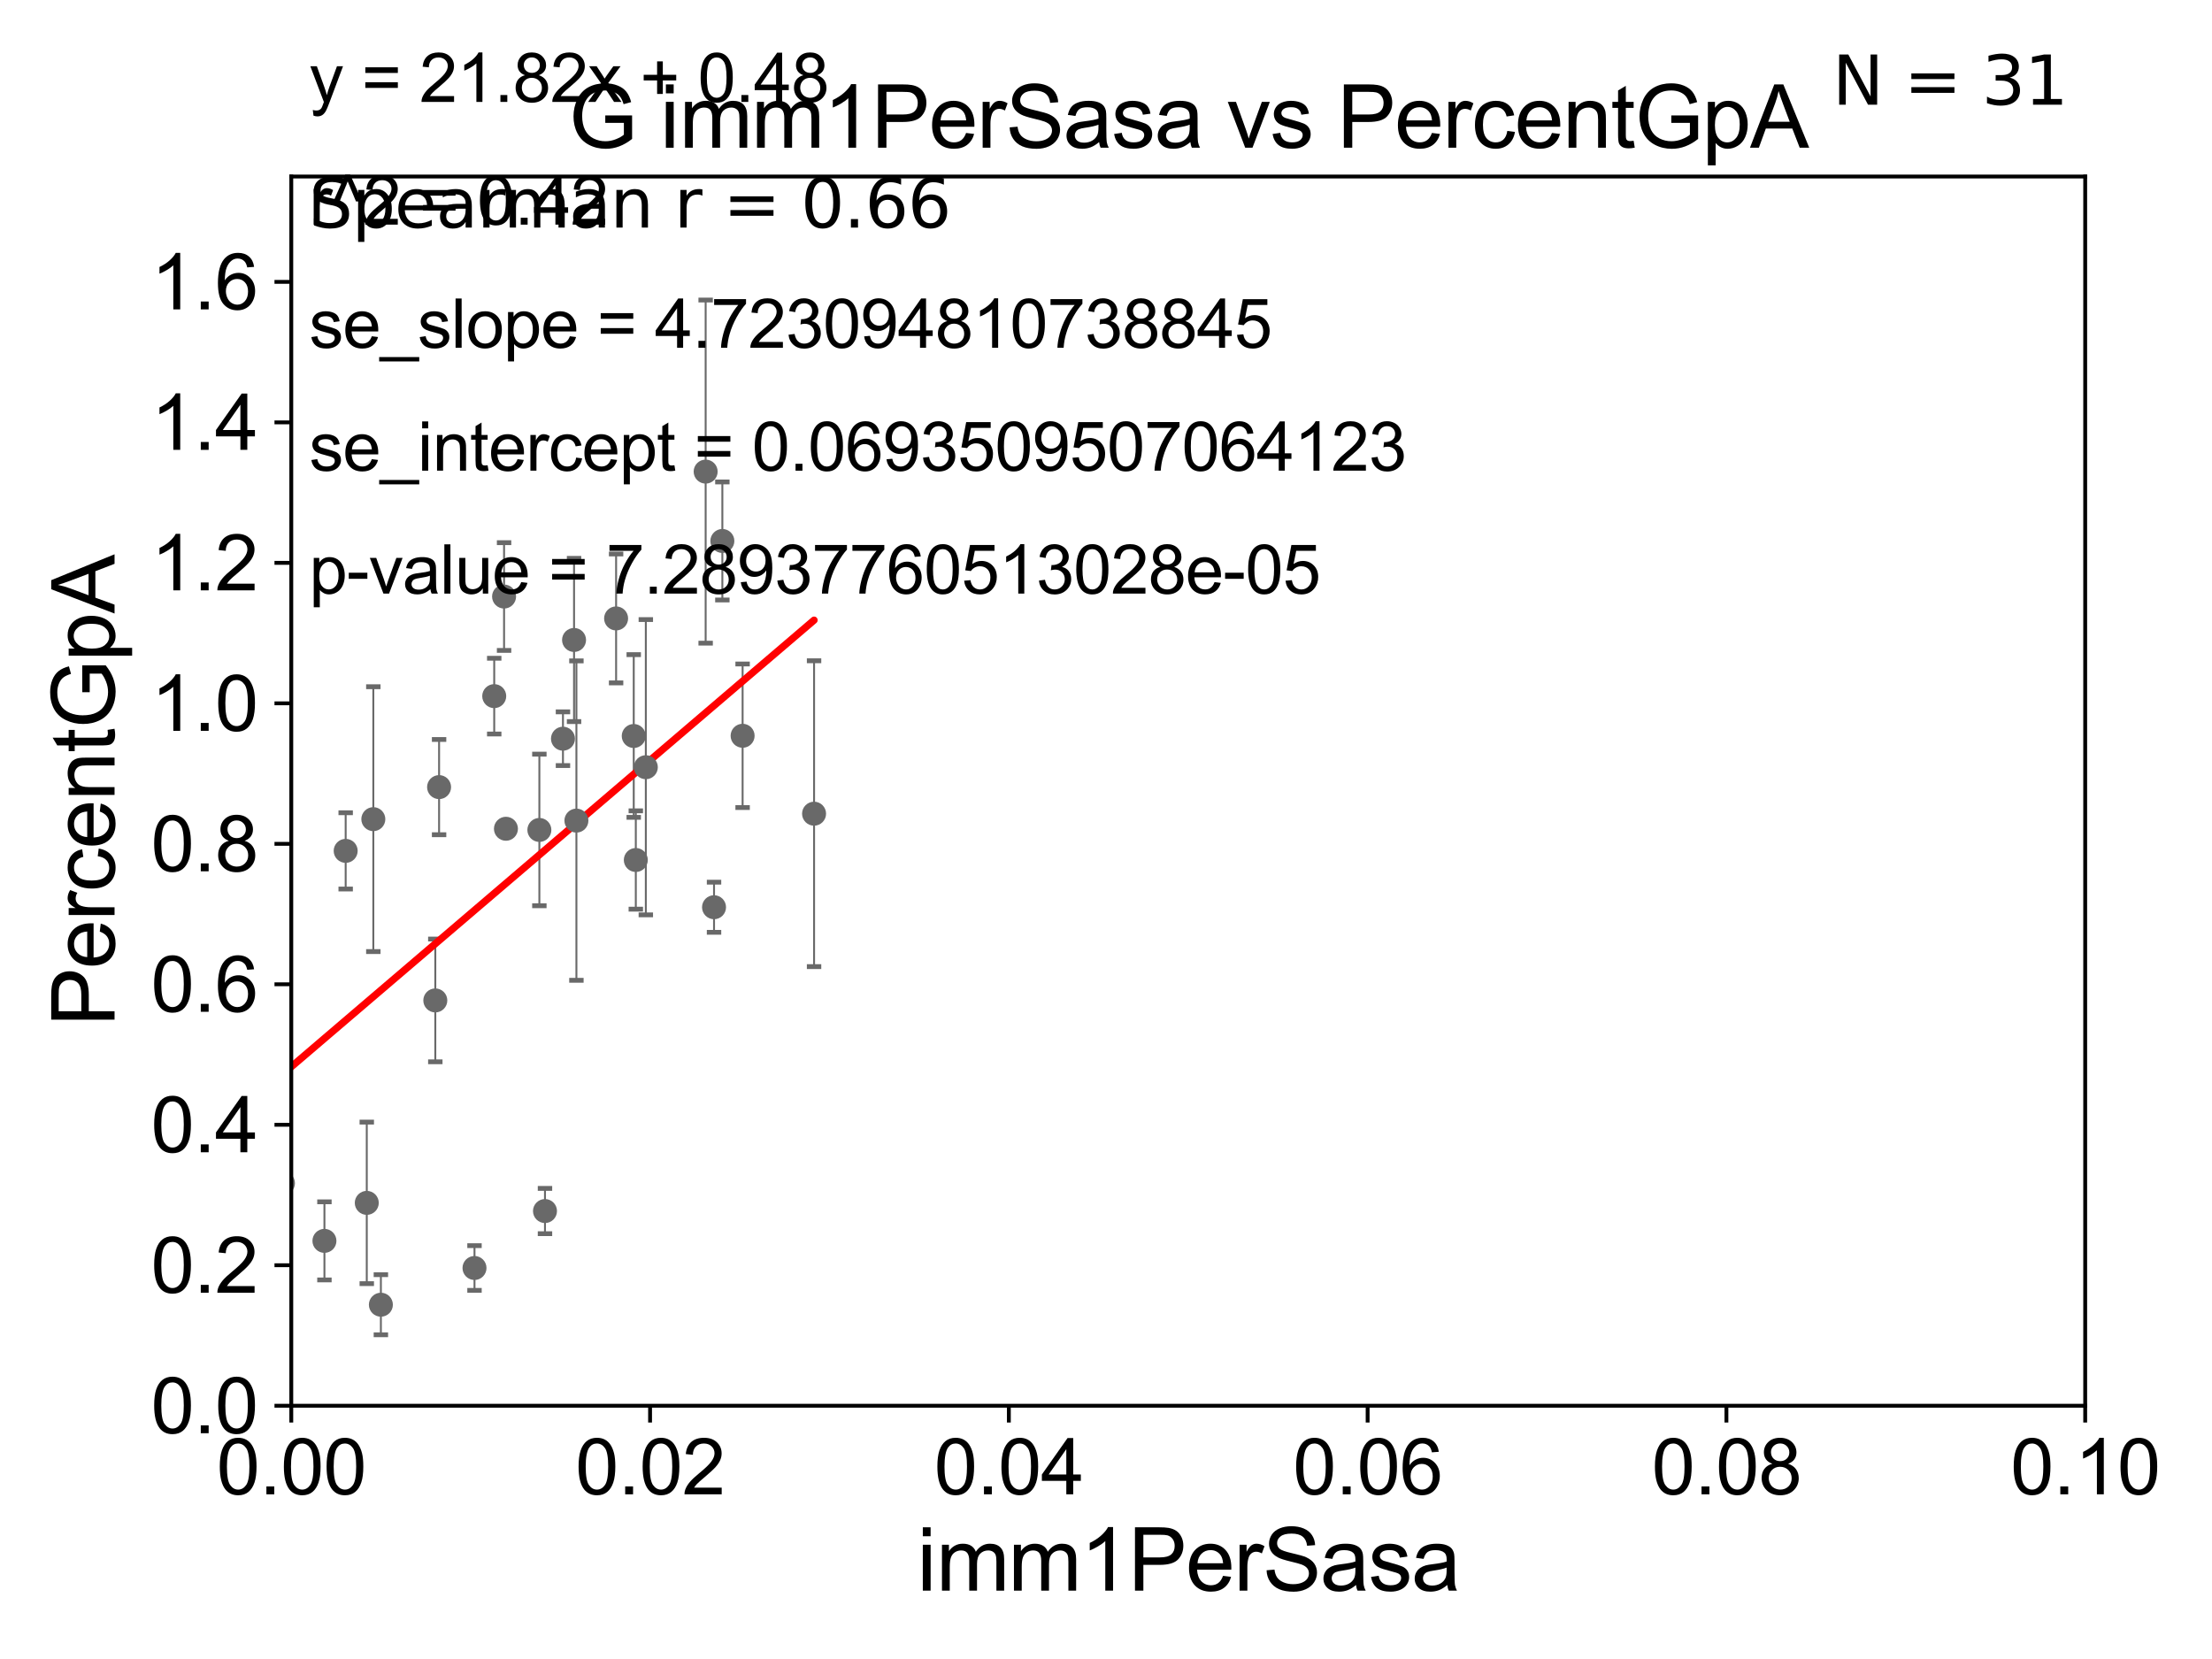 <?xml version="1.0" encoding="utf-8" standalone="no"?>
<!DOCTYPE svg PUBLIC "-//W3C//DTD SVG 1.1//EN"
  "http://www.w3.org/Graphics/SVG/1.1/DTD/svg11.dtd">
<svg xmlns:xlink="http://www.w3.org/1999/xlink" width="460.8pt" height="345.6pt" viewBox="0 0 460.8 345.6" xmlns="http://www.w3.org/2000/svg" version="1.1">
 <defs>
  <style type="text/css">*{stroke-linejoin: round; stroke-linecap: butt}</style>
 </defs>
 <g id="figure_1">
  <g id="patch_1">
   <path d="M 0 345.6 
L 460.8 345.6 
L 460.8 0 
L 0 0 
z
" style="fill: #ffffff"/>
  </g>
  <g id="axes_1">
   <g id="patch_2">
    <path d="M 60.68 292.84 
L 434.385 292.84 
L 434.385 36.775 
L 60.68 36.775 
z
" style="fill: #ffffff"/>
   </g>
   <g id="PathCollection_1">
    <defs>
     <path id="m0862d73573" d="M 0 1.118 
C 0.297 1.118 0.581 1 0.791 0.791 
C 1 0.581 1.118 0.297 1.118 0 
C 1.118 -0.297 1 -0.581 0.791 -0.791 
C 0.581 -1 0.297 -1.118 0 -1.118 
C -0.297 -1.118 -0.581 -1 -0.791 -0.791 
C -1 -0.581 -1.118 -0.297 -1.118 0 
C -1.118 0.297 -1 0.581 -0.791 0.791 
C -0.581 1 -0.297 1.118 0 1.118 
z
" style="stroke: #696969"/>
    </defs>
    <g clip-path="url(#p8943fd21af)">
     <use xlink:href="#m0862d73573" x="132.019" y="153.321" style="fill: #696969; stroke: #696969"/>
     <use xlink:href="#m0862d73573" x="76.406" y="250.581" style="fill: #696969; stroke: #696969"/>
     <use xlink:href="#m0862d73573" x="79.344" y="271.795" style="fill: #696969; stroke: #696969"/>
     <use xlink:href="#m0862d73573" x="91.469" y="163.969" style="fill: #696969; stroke: #696969"/>
     <use xlink:href="#m0862d73573" x="33.419" y="264.045" style="fill: #696969; stroke: #696969"/>
     <use xlink:href="#m0862d73573" x="29.58" y="206.043" style="fill: #696969; stroke: #696969"/>
     <use xlink:href="#m0862d73573" x="98.847" y="264.146" style="fill: #696969; stroke: #696969"/>
     <use xlink:href="#m0862d73573" x="52.578" y="258.335" style="fill: #696969; stroke: #696969"/>
     <use xlink:href="#m0862d73573" x="119.586" y="133.316" style="fill: #696969; stroke: #696969"/>
     <use xlink:href="#m0862d73573" x="112.36" y="172.893" style="fill: #696969; stroke: #696969"/>
     <use xlink:href="#m0862d73573" x="25.027" y="264.219" style="fill: #696969; stroke: #696969"/>
     <use xlink:href="#m0862d73573" x="58.943" y="246.482" style="fill: #696969; stroke: #696969"/>
     <use xlink:href="#m0862d73573" x="67.585" y="258.495" style="fill: #696969; stroke: #696969"/>
     <use xlink:href="#m0862d73573" x="44.54" y="180.884" style="fill: #696969; stroke: #696969"/>
     <use xlink:href="#m0862d73573" x="132.452" y="179.153" style="fill: #696969; stroke: #696969"/>
     <use xlink:href="#m0862d73573" x="72.011" y="177.251" style="fill: #696969; stroke: #696969"/>
     <use xlink:href="#m0862d73573" x="148.746" y="188.992" style="fill: #696969; stroke: #696969"/>
     <use xlink:href="#m0862d73573" x="169.585" y="169.507" style="fill: #696969; stroke: #696969"/>
     <use xlink:href="#m0862d73573" x="105.008" y="124.27" style="fill: #696969; stroke: #696969"/>
     <use xlink:href="#m0862d73573" x="117.276" y="153.884" style="fill: #696969; stroke: #696969"/>
     <use xlink:href="#m0862d73573" x="105.396" y="172.647" style="fill: #696969; stroke: #696969"/>
     <use xlink:href="#m0862d73573" x="77.771" y="170.644" style="fill: #696969; stroke: #696969"/>
     <use xlink:href="#m0862d73573" x="150.48" y="112.694" style="fill: #696969; stroke: #696969"/>
     <use xlink:href="#m0862d73573" x="154.699" y="153.276" style="fill: #696969; stroke: #696969"/>
     <use xlink:href="#m0862d73573" x="102.956" y="145.017" style="fill: #696969; stroke: #696969"/>
     <use xlink:href="#m0862d73573" x="90.683" y="208.407" style="fill: #696969; stroke: #696969"/>
     <use xlink:href="#m0862d73573" x="128.345" y="128.83" style="fill: #696969; stroke: #696969"/>
     <use xlink:href="#m0862d73573" x="147" y="98.244" style="fill: #696969; stroke: #696969"/>
     <use xlink:href="#m0862d73573" x="134.537" y="159.824" style="fill: #696969; stroke: #696969"/>
     <use xlink:href="#m0862d73573" x="120.077" y="170.946" style="fill: #696969; stroke: #696969"/>
     <use xlink:href="#m0862d73573" x="113.531" y="252.283" style="fill: #696969; stroke: #696969"/>
    </g>
   </g>
   <g id="matplotlib.axis_1">
    <g id="xtick_1">
     <g id="line2d_1">
      <defs>
       <path id="m636460623b" d="M 0 0 
L 0 3.5 
" style="stroke: #000000; stroke-width: 0.8"/>
      </defs>
      <g>
       <use xlink:href="#m636460623b" x="60.68" y="292.84" style="stroke: #000000; stroke-width: 0.8"/>
      </g>
     </g>
     <g id="text_1">
      <!-- 0.00 -->
      <g transform="translate(45.111 311.293)scale(0.16 -0.16)">
       <defs>
        <path id="ArialMT-30" d="M 266 2259 
Q 266 3072 433 3567 
Q 600 4063 929 4331 
Q 1259 4600 1759 4600 
Q 2128 4600 2406 4451 
Q 2684 4303 2865 4023 
Q 3047 3744 3150 3342 
Q 3253 2941 3253 2259 
Q 3253 1453 3087 958 
Q 2922 463 2592 192 
Q 2263 -78 1759 -78 
Q 1097 -78 719 397 
Q 266 969 266 2259 
z
M 844 2259 
Q 844 1131 1108 757 
Q 1372 384 1759 384 
Q 2147 384 2411 759 
Q 2675 1134 2675 2259 
Q 2675 3391 2411 3762 
Q 2147 4134 1753 4134 
Q 1366 4134 1134 3806 
Q 844 3388 844 2259 
z
" transform="scale(0.016)"/>
        <path id="ArialMT-2e" d="M 581 0 
L 581 641 
L 1222 641 
L 1222 0 
L 581 0 
z
" transform="scale(0.016)"/>
       </defs>
       <use xlink:href="#ArialMT-30"/>
       <use xlink:href="#ArialMT-2e" x="55.615"/>
       <use xlink:href="#ArialMT-30" x="83.398"/>
       <use xlink:href="#ArialMT-30" x="139.014"/>
      </g>
     </g>
    </g>
    <g id="xtick_2">
     <g id="line2d_2">
      <g>
       <use xlink:href="#m636460623b" x="135.421" y="292.84" style="stroke: #000000; stroke-width: 0.8"/>
      </g>
     </g>
     <g id="text_2">
      <!-- 0.02 -->
      <g transform="translate(119.852 311.293)scale(0.16 -0.16)">
       <defs>
        <path id="ArialMT-32" d="M 3222 541 
L 3222 0 
L 194 0 
Q 188 203 259 391 
Q 375 700 629 1000 
Q 884 1300 1366 1694 
Q 2113 2306 2375 2664 
Q 2638 3022 2638 3341 
Q 2638 3675 2398 3904 
Q 2159 4134 1775 4134 
Q 1369 4134 1125 3890 
Q 881 3647 878 3216 
L 300 3275 
Q 359 3922 746 4261 
Q 1134 4600 1788 4600 
Q 2447 4600 2831 4234 
Q 3216 3869 3216 3328 
Q 3216 3053 3103 2787 
Q 2991 2522 2730 2228 
Q 2469 1934 1863 1422 
Q 1356 997 1212 845 
Q 1069 694 975 541 
L 3222 541 
z
" transform="scale(0.016)"/>
       </defs>
       <use xlink:href="#ArialMT-30"/>
       <use xlink:href="#ArialMT-2e" x="55.615"/>
       <use xlink:href="#ArialMT-30" x="83.398"/>
       <use xlink:href="#ArialMT-32" x="139.014"/>
      </g>
     </g>
    </g>
    <g id="xtick_3">
     <g id="line2d_3">
      <g>
       <use xlink:href="#m636460623b" x="210.162" y="292.84" style="stroke: #000000; stroke-width: 0.8"/>
      </g>
     </g>
     <g id="text_3">
      <!-- 0.04 -->
      <g transform="translate(194.593 311.293)scale(0.16 -0.16)">
       <defs>
        <path id="ArialMT-34" d="M 2069 0 
L 2069 1097 
L 81 1097 
L 81 1613 
L 2172 4581 
L 2631 4581 
L 2631 1613 
L 3250 1613 
L 3250 1097 
L 2631 1097 
L 2631 0 
L 2069 0 
z
M 2069 1613 
L 2069 3678 
L 634 1613 
L 2069 1613 
z
" transform="scale(0.016)"/>
       </defs>
       <use xlink:href="#ArialMT-30"/>
       <use xlink:href="#ArialMT-2e" x="55.615"/>
       <use xlink:href="#ArialMT-30" x="83.398"/>
       <use xlink:href="#ArialMT-34" x="139.014"/>
      </g>
     </g>
    </g>
    <g id="xtick_4">
     <g id="line2d_4">
      <g>
       <use xlink:href="#m636460623b" x="284.903" y="292.84" style="stroke: #000000; stroke-width: 0.8"/>
      </g>
     </g>
     <g id="text_4">
      <!-- 0.06 -->
      <g transform="translate(269.334 311.293)scale(0.16 -0.16)">
       <defs>
        <path id="ArialMT-36" d="M 3184 3459 
L 2625 3416 
Q 2550 3747 2413 3897 
Q 2184 4138 1850 4138 
Q 1581 4138 1378 3988 
Q 1113 3794 959 3422 
Q 806 3050 800 2363 
Q 1003 2672 1297 2822 
Q 1591 2972 1913 2972 
Q 2475 2972 2870 2558 
Q 3266 2144 3266 1488 
Q 3266 1056 3080 686 
Q 2894 316 2569 119 
Q 2244 -78 1831 -78 
Q 1128 -78 684 439 
Q 241 956 241 2144 
Q 241 3472 731 4075 
Q 1159 4600 1884 4600 
Q 2425 4600 2770 4297 
Q 3116 3994 3184 3459 
z
M 888 1484 
Q 888 1194 1011 928 
Q 1134 663 1356 523 
Q 1578 384 1822 384 
Q 2178 384 2434 671 
Q 2691 959 2691 1453 
Q 2691 1928 2437 2201 
Q 2184 2475 1800 2475 
Q 1419 2475 1153 2201 
Q 888 1928 888 1484 
z
" transform="scale(0.016)"/>
       </defs>
       <use xlink:href="#ArialMT-30"/>
       <use xlink:href="#ArialMT-2e" x="55.615"/>
       <use xlink:href="#ArialMT-30" x="83.398"/>
       <use xlink:href="#ArialMT-36" x="139.014"/>
      </g>
     </g>
    </g>
    <g id="xtick_5">
     <g id="line2d_5">
      <g>
       <use xlink:href="#m636460623b" x="359.644" y="292.84" style="stroke: #000000; stroke-width: 0.8"/>
      </g>
     </g>
     <g id="text_5">
      <!-- 0.08 -->
      <g transform="translate(344.075 311.293)scale(0.16 -0.16)">
       <defs>
        <path id="ArialMT-38" d="M 1131 2484 
Q 781 2613 612 2850 
Q 444 3088 444 3419 
Q 444 3919 803 4259 
Q 1163 4600 1759 4600 
Q 2359 4600 2725 4251 
Q 3091 3903 3091 3403 
Q 3091 3084 2923 2848 
Q 2756 2613 2416 2484 
Q 2838 2347 3058 2040 
Q 3278 1734 3278 1309 
Q 3278 722 2862 322 
Q 2447 -78 1769 -78 
Q 1091 -78 675 323 
Q 259 725 259 1325 
Q 259 1772 486 2073 
Q 713 2375 1131 2484 
z
M 1019 3438 
Q 1019 3113 1228 2906 
Q 1438 2700 1772 2700 
Q 2097 2700 2305 2904 
Q 2513 3109 2513 3406 
Q 2513 3716 2298 3927 
Q 2084 4138 1766 4138 
Q 1444 4138 1231 3931 
Q 1019 3725 1019 3438 
z
M 838 1322 
Q 838 1081 952 856 
Q 1066 631 1291 507 
Q 1516 384 1775 384 
Q 2178 384 2440 643 
Q 2703 903 2703 1303 
Q 2703 1709 2433 1975 
Q 2163 2241 1756 2241 
Q 1359 2241 1098 1978 
Q 838 1716 838 1322 
z
" transform="scale(0.016)"/>
       </defs>
       <use xlink:href="#ArialMT-30"/>
       <use xlink:href="#ArialMT-2e" x="55.615"/>
       <use xlink:href="#ArialMT-30" x="83.398"/>
       <use xlink:href="#ArialMT-38" x="139.014"/>
      </g>
     </g>
    </g>
    <g id="xtick_6">
     <g id="line2d_6">
      <g>
       <use xlink:href="#m636460623b" x="434.385" y="292.84" style="stroke: #000000; stroke-width: 0.8"/>
      </g>
     </g>
     <g id="text_6">
      <!-- 0.10 -->
      <g transform="translate(418.816 311.293)scale(0.16 -0.16)">
       <defs>
        <path id="ArialMT-31" d="M 2384 0 
L 1822 0 
L 1822 3584 
Q 1619 3391 1289 3197 
Q 959 3003 697 2906 
L 697 3450 
Q 1169 3672 1522 3987 
Q 1875 4303 2022 4600 
L 2384 4600 
L 2384 0 
z
" transform="scale(0.016)"/>
       </defs>
       <use xlink:href="#ArialMT-30"/>
       <use xlink:href="#ArialMT-2e" x="55.615"/>
       <use xlink:href="#ArialMT-31" x="83.398"/>
       <use xlink:href="#ArialMT-30" x="139.014"/>
      </g>
     </g>
    </g>
    <g id="text_7">
     <!-- imm1PerSasa -->
     <g transform="translate(191.017 331.357)scale(0.18 -0.18)">
      <defs>
       <path id="ArialMT-69" d="M 425 3934 
L 425 4581 
L 988 4581 
L 988 3934 
L 425 3934 
z
M 425 0 
L 425 3319 
L 988 3319 
L 988 0 
L 425 0 
z
" transform="scale(0.016)"/>
       <path id="ArialMT-6d" d="M 422 0 
L 422 3319 
L 925 3319 
L 925 2853 
Q 1081 3097 1340 3245 
Q 1600 3394 1931 3394 
Q 2300 3394 2536 3241 
Q 2772 3088 2869 2813 
Q 3263 3394 3894 3394 
Q 4388 3394 4653 3120 
Q 4919 2847 4919 2278 
L 4919 0 
L 4359 0 
L 4359 2091 
Q 4359 2428 4304 2576 
Q 4250 2725 4106 2815 
Q 3963 2906 3769 2906 
Q 3419 2906 3187 2673 
Q 2956 2441 2956 1928 
L 2956 0 
L 2394 0 
L 2394 2156 
Q 2394 2531 2256 2718 
Q 2119 2906 1806 2906 
Q 1569 2906 1367 2781 
Q 1166 2656 1075 2415 
Q 984 2175 984 1722 
L 984 0 
L 422 0 
z
" transform="scale(0.016)"/>
       <path id="ArialMT-50" d="M 494 0 
L 494 4581 
L 2222 4581 
Q 2678 4581 2919 4538 
Q 3256 4481 3484 4323 
Q 3713 4166 3852 3881 
Q 3991 3597 3991 3256 
Q 3991 2672 3619 2267 
Q 3247 1863 2275 1863 
L 1100 1863 
L 1100 0 
L 494 0 
z
M 1100 2403 
L 2284 2403 
Q 2872 2403 3119 2622 
Q 3366 2841 3366 3238 
Q 3366 3525 3220 3729 
Q 3075 3934 2838 4000 
Q 2684 4041 2272 4041 
L 1100 4041 
L 1100 2403 
z
" transform="scale(0.016)"/>
       <path id="ArialMT-65" d="M 2694 1069 
L 3275 997 
Q 3138 488 2766 206 
Q 2394 -75 1816 -75 
Q 1088 -75 661 373 
Q 234 822 234 1631 
Q 234 2469 665 2931 
Q 1097 3394 1784 3394 
Q 2450 3394 2872 2941 
Q 3294 2488 3294 1666 
Q 3294 1616 3291 1516 
L 816 1516 
Q 847 969 1125 678 
Q 1403 388 1819 388 
Q 2128 388 2347 550 
Q 2566 713 2694 1069 
z
M 847 1978 
L 2700 1978 
Q 2663 2397 2488 2606 
Q 2219 2931 1791 2931 
Q 1403 2931 1139 2672 
Q 875 2413 847 1978 
z
" transform="scale(0.016)"/>
       <path id="ArialMT-72" d="M 416 0 
L 416 3319 
L 922 3319 
L 922 2816 
Q 1116 3169 1280 3281 
Q 1444 3394 1641 3394 
Q 1925 3394 2219 3213 
L 2025 2691 
Q 1819 2813 1613 2813 
Q 1428 2813 1281 2702 
Q 1134 2591 1072 2394 
Q 978 2094 978 1738 
L 978 0 
L 416 0 
z
" transform="scale(0.016)"/>
       <path id="ArialMT-53" d="M 288 1472 
L 859 1522 
Q 900 1178 1048 958 
Q 1197 738 1509 602 
Q 1822 466 2213 466 
Q 2559 466 2825 569 
Q 3091 672 3220 851 
Q 3350 1031 3350 1244 
Q 3350 1459 3225 1620 
Q 3100 1781 2813 1891 
Q 2628 1963 1997 2114 
Q 1366 2266 1113 2400 
Q 784 2572 623 2826 
Q 463 3081 463 3397 
Q 463 3744 659 4045 
Q 856 4347 1234 4503 
Q 1613 4659 2075 4659 
Q 2584 4659 2973 4495 
Q 3363 4331 3572 4012 
Q 3781 3694 3797 3291 
L 3216 3247 
Q 3169 3681 2898 3903 
Q 2628 4125 2100 4125 
Q 1550 4125 1298 3923 
Q 1047 3722 1047 3438 
Q 1047 3191 1225 3031 
Q 1400 2872 2139 2705 
Q 2878 2538 3153 2413 
Q 3553 2228 3743 1945 
Q 3934 1663 3934 1294 
Q 3934 928 3725 604 
Q 3516 281 3123 101 
Q 2731 -78 2241 -78 
Q 1619 -78 1198 103 
Q 778 284 539 648 
Q 300 1013 288 1472 
z
" transform="scale(0.016)"/>
       <path id="ArialMT-61" d="M 2588 409 
Q 2275 144 1986 34 
Q 1697 -75 1366 -75 
Q 819 -75 525 192 
Q 231 459 231 875 
Q 231 1119 342 1320 
Q 453 1522 633 1644 
Q 813 1766 1038 1828 
Q 1203 1872 1538 1913 
Q 2219 1994 2541 2106 
Q 2544 2222 2544 2253 
Q 2544 2597 2384 2738 
Q 2169 2928 1744 2928 
Q 1347 2928 1158 2789 
Q 969 2650 878 2297 
L 328 2372 
Q 403 2725 575 2942 
Q 747 3159 1072 3276 
Q 1397 3394 1825 3394 
Q 2250 3394 2515 3294 
Q 2781 3194 2906 3042 
Q 3031 2891 3081 2659 
Q 3109 2516 3109 2141 
L 3109 1391 
Q 3109 606 3145 398 
Q 3181 191 3288 0 
L 2700 0 
Q 2613 175 2588 409 
z
M 2541 1666 
Q 2234 1541 1622 1453 
Q 1275 1403 1131 1340 
Q 988 1278 909 1158 
Q 831 1038 831 891 
Q 831 666 1001 516 
Q 1172 366 1500 366 
Q 1825 366 2078 508 
Q 2331 650 2450 897 
Q 2541 1088 2541 1459 
L 2541 1666 
z
" transform="scale(0.016)"/>
       <path id="ArialMT-73" d="M 197 991 
L 753 1078 
Q 800 744 1014 566 
Q 1228 388 1613 388 
Q 2000 388 2187 545 
Q 2375 703 2375 916 
Q 2375 1106 2209 1216 
Q 2094 1291 1634 1406 
Q 1016 1563 777 1677 
Q 538 1791 414 1992 
Q 291 2194 291 2438 
Q 291 2659 392 2848 
Q 494 3038 669 3163 
Q 800 3259 1026 3326 
Q 1253 3394 1513 3394 
Q 1903 3394 2198 3281 
Q 2494 3169 2634 2976 
Q 2775 2784 2828 2463 
L 2278 2388 
Q 2241 2644 2061 2787 
Q 1881 2931 1553 2931 
Q 1166 2931 1000 2803 
Q 834 2675 834 2503 
Q 834 2394 903 2306 
Q 972 2216 1119 2156 
Q 1203 2125 1616 2013 
Q 2213 1853 2448 1751 
Q 2684 1650 2818 1456 
Q 2953 1263 2953 975 
Q 2953 694 2789 445 
Q 2625 197 2315 61 
Q 2006 -75 1616 -75 
Q 969 -75 630 194 
Q 291 463 197 991 
z
" transform="scale(0.016)"/>
      </defs>
      <use xlink:href="#ArialMT-69"/>
      <use xlink:href="#ArialMT-6d" x="22.217"/>
      <use xlink:href="#ArialMT-6d" x="105.518"/>
      <use xlink:href="#ArialMT-31" x="188.818"/>
      <use xlink:href="#ArialMT-50" x="244.434"/>
      <use xlink:href="#ArialMT-65" x="311.133"/>
      <use xlink:href="#ArialMT-72" x="366.748"/>
      <use xlink:href="#ArialMT-53" x="400.049"/>
      <use xlink:href="#ArialMT-61" x="466.748"/>
      <use xlink:href="#ArialMT-73" x="522.363"/>
      <use xlink:href="#ArialMT-61" x="572.363"/>
     </g>
    </g>
   </g>
   <g id="matplotlib.axis_2">
    <g id="ytick_1">
     <g id="line2d_7">
      <defs>
       <path id="m4095c05317" d="M 0 0 
L -3.5 0 
" style="stroke: #000000; stroke-width: 0.8"/>
      </defs>
      <g>
       <use xlink:href="#m4095c05317" x="60.68" y="292.84" style="stroke: #000000; stroke-width: 0.8"/>
      </g>
     </g>
     <g id="text_8">
      <!-- 0.0 -->
      <g transform="translate(31.44 298.566)scale(0.16 -0.16)">
       <use xlink:href="#ArialMT-30"/>
       <use xlink:href="#ArialMT-2e" x="55.615"/>
       <use xlink:href="#ArialMT-30" x="83.398"/>
      </g>
     </g>
    </g>
    <g id="ytick_2">
     <g id="line2d_8">
      <g>
       <use xlink:href="#m4095c05317" x="60.68" y="263.575" style="stroke: #000000; stroke-width: 0.8"/>
      </g>
     </g>
     <g id="text_9">
      <!-- 0.2 -->
      <g transform="translate(31.44 269.302)scale(0.16 -0.16)">
       <use xlink:href="#ArialMT-30"/>
       <use xlink:href="#ArialMT-2e" x="55.615"/>
       <use xlink:href="#ArialMT-32" x="83.398"/>
      </g>
     </g>
    </g>
    <g id="ytick_3">
     <g id="line2d_9">
      <g>
       <use xlink:href="#m4095c05317" x="60.68" y="234.311" style="stroke: #000000; stroke-width: 0.8"/>
      </g>
     </g>
     <g id="text_10">
      <!-- 0.4 -->
      <g transform="translate(31.44 240.037)scale(0.16 -0.16)">
       <use xlink:href="#ArialMT-30"/>
       <use xlink:href="#ArialMT-2e" x="55.615"/>
       <use xlink:href="#ArialMT-34" x="83.398"/>
      </g>
     </g>
    </g>
    <g id="ytick_4">
     <g id="line2d_10">
      <g>
       <use xlink:href="#m4095c05317" x="60.68" y="205.046" style="stroke: #000000; stroke-width: 0.8"/>
      </g>
     </g>
     <g id="text_11">
      <!-- 0.6 -->
      <g transform="translate(31.44 210.772)scale(0.16 -0.16)">
       <use xlink:href="#ArialMT-30"/>
       <use xlink:href="#ArialMT-2e" x="55.615"/>
       <use xlink:href="#ArialMT-36" x="83.398"/>
      </g>
     </g>
    </g>
    <g id="ytick_5">
     <g id="line2d_11">
      <g>
       <use xlink:href="#m4095c05317" x="60.68" y="175.782" style="stroke: #000000; stroke-width: 0.8"/>
      </g>
     </g>
     <g id="text_12">
      <!-- 0.8 -->
      <g transform="translate(31.44 181.508)scale(0.16 -0.16)">
       <use xlink:href="#ArialMT-30"/>
       <use xlink:href="#ArialMT-2e" x="55.615"/>
       <use xlink:href="#ArialMT-38" x="83.398"/>
      </g>
     </g>
    </g>
    <g id="ytick_6">
     <g id="line2d_12">
      <g>
       <use xlink:href="#m4095c05317" x="60.68" y="146.517" style="stroke: #000000; stroke-width: 0.8"/>
      </g>
     </g>
     <g id="text_13">
      <!-- 1.0 -->
      <g transform="translate(31.44 152.243)scale(0.16 -0.16)">
       <use xlink:href="#ArialMT-31"/>
       <use xlink:href="#ArialMT-2e" x="55.615"/>
       <use xlink:href="#ArialMT-30" x="83.398"/>
      </g>
     </g>
    </g>
    <g id="ytick_7">
     <g id="line2d_13">
      <g>
       <use xlink:href="#m4095c05317" x="60.68" y="117.252" style="stroke: #000000; stroke-width: 0.8"/>
      </g>
     </g>
     <g id="text_14">
      <!-- 1.2 -->
      <g transform="translate(31.44 122.979)scale(0.16 -0.16)">
       <use xlink:href="#ArialMT-31"/>
       <use xlink:href="#ArialMT-2e" x="55.615"/>
       <use xlink:href="#ArialMT-32" x="83.398"/>
      </g>
     </g>
    </g>
    <g id="ytick_8">
     <g id="line2d_14">
      <g>
       <use xlink:href="#m4095c05317" x="60.68" y="87.988" style="stroke: #000000; stroke-width: 0.8"/>
      </g>
     </g>
     <g id="text_15">
      <!-- 1.4 -->
      <g transform="translate(31.44 93.714)scale(0.16 -0.16)">
       <use xlink:href="#ArialMT-31"/>
       <use xlink:href="#ArialMT-2e" x="55.615"/>
       <use xlink:href="#ArialMT-34" x="83.398"/>
      </g>
     </g>
    </g>
    <g id="ytick_9">
     <g id="line2d_15">
      <g>
       <use xlink:href="#m4095c05317" x="60.68" y="58.723" style="stroke: #000000; stroke-width: 0.8"/>
      </g>
     </g>
     <g id="text_16">
      <!-- 1.6 -->
      <g transform="translate(31.44 64.45)scale(0.16 -0.16)">
       <use xlink:href="#ArialMT-31"/>
       <use xlink:href="#ArialMT-2e" x="55.615"/>
       <use xlink:href="#ArialMT-36" x="83.398"/>
      </g>
     </g>
    </g>
    <g id="text_17">
     <!-- PercentGpA -->
     <g transform="translate(23.863 213.831)rotate(-90)scale(0.18 -0.18)">
      <defs>
       <path id="ArialMT-63" d="M 2588 1216 
L 3141 1144 
Q 3050 572 2676 248 
Q 2303 -75 1759 -75 
Q 1078 -75 664 370 
Q 250 816 250 1647 
Q 250 2184 428 2587 
Q 606 2991 970 3192 
Q 1334 3394 1763 3394 
Q 2303 3394 2647 3120 
Q 2991 2847 3088 2344 
L 2541 2259 
Q 2463 2594 2264 2762 
Q 2066 2931 1784 2931 
Q 1359 2931 1093 2626 
Q 828 2322 828 1663 
Q 828 994 1084 691 
Q 1341 388 1753 388 
Q 2084 388 2306 591 
Q 2528 794 2588 1216 
z
" transform="scale(0.016)"/>
       <path id="ArialMT-6e" d="M 422 0 
L 422 3319 
L 928 3319 
L 928 2847 
Q 1294 3394 1984 3394 
Q 2284 3394 2536 3286 
Q 2788 3178 2913 3003 
Q 3038 2828 3088 2588 
Q 3119 2431 3119 2041 
L 3119 0 
L 2556 0 
L 2556 2019 
Q 2556 2363 2490 2533 
Q 2425 2703 2258 2804 
Q 2091 2906 1866 2906 
Q 1506 2906 1245 2678 
Q 984 2450 984 1813 
L 984 0 
L 422 0 
z
" transform="scale(0.016)"/>
       <path id="ArialMT-74" d="M 1650 503 
L 1731 6 
Q 1494 -44 1306 -44 
Q 1000 -44 831 53 
Q 663 150 594 308 
Q 525 466 525 972 
L 525 2881 
L 113 2881 
L 113 3319 
L 525 3319 
L 525 4141 
L 1084 4478 
L 1084 3319 
L 1650 3319 
L 1650 2881 
L 1084 2881 
L 1084 941 
Q 1084 700 1114 631 
Q 1144 563 1211 522 
Q 1278 481 1403 481 
Q 1497 481 1650 503 
z
" transform="scale(0.016)"/>
       <path id="ArialMT-47" d="M 2638 1797 
L 2638 2334 
L 4578 2338 
L 4578 638 
Q 4131 281 3656 101 
Q 3181 -78 2681 -78 
Q 2006 -78 1454 211 
Q 903 500 622 1047 
Q 341 1594 341 2269 
Q 341 2938 620 3517 
Q 900 4097 1425 4378 
Q 1950 4659 2634 4659 
Q 3131 4659 3532 4498 
Q 3934 4338 4162 4050 
Q 4391 3763 4509 3300 
L 3963 3150 
Q 3859 3500 3706 3700 
Q 3553 3900 3268 4020 
Q 2984 4141 2638 4141 
Q 2222 4141 1919 4014 
Q 1616 3888 1430 3681 
Q 1244 3475 1141 3228 
Q 966 2803 966 2306 
Q 966 1694 1177 1281 
Q 1388 869 1791 669 
Q 2194 469 2647 469 
Q 3041 469 3416 620 
Q 3791 772 3984 944 
L 3984 1797 
L 2638 1797 
z
" transform="scale(0.016)"/>
       <path id="ArialMT-70" d="M 422 -1272 
L 422 3319 
L 934 3319 
L 934 2888 
Q 1116 3141 1344 3267 
Q 1572 3394 1897 3394 
Q 2322 3394 2647 3175 
Q 2972 2956 3137 2557 
Q 3303 2159 3303 1684 
Q 3303 1175 3120 767 
Q 2938 359 2589 142 
Q 2241 -75 1856 -75 
Q 1575 -75 1351 44 
Q 1128 163 984 344 
L 984 -1272 
L 422 -1272 
z
M 931 1641 
Q 931 1000 1190 694 
Q 1450 388 1819 388 
Q 2194 388 2461 705 
Q 2728 1022 2728 1688 
Q 2728 2322 2467 2637 
Q 2206 2953 1844 2953 
Q 1484 2953 1207 2617 
Q 931 2281 931 1641 
z
" transform="scale(0.016)"/>
       <path id="ArialMT-41" d="M -9 0 
L 1750 4581 
L 2403 4581 
L 4278 0 
L 3588 0 
L 3053 1388 
L 1138 1388 
L 634 0 
L -9 0 
z
M 1313 1881 
L 2866 1881 
L 2388 3150 
Q 2169 3728 2063 4100 
Q 1975 3659 1816 3225 
L 1313 1881 
z
" transform="scale(0.016)"/>
      </defs>
      <use xlink:href="#ArialMT-50"/>
      <use xlink:href="#ArialMT-65" x="66.699"/>
      <use xlink:href="#ArialMT-72" x="122.314"/>
      <use xlink:href="#ArialMT-63" x="155.615"/>
      <use xlink:href="#ArialMT-65" x="205.615"/>
      <use xlink:href="#ArialMT-6e" x="261.23"/>
      <use xlink:href="#ArialMT-74" x="316.846"/>
      <use xlink:href="#ArialMT-47" x="344.629"/>
      <use xlink:href="#ArialMT-70" x="422.412"/>
      <use xlink:href="#ArialMT-41" x="478.027"/>
     </g>
    </g>
   </g>
   <g id="LineCollection_1">
    <path d="M 132.019 170.269 
L 132.019 136.372 
" clip-path="url(#p8943fd21af)" style="fill: none; stroke: #696969; stroke-width: 0.4"/>
    <path d="M 76.406 267.408 
L 76.406 233.754 
" clip-path="url(#p8943fd21af)" style="fill: none; stroke: #696969; stroke-width: 0.4"/>
    <path d="M 79.344 278.056 
L 79.344 265.534 
" clip-path="url(#p8943fd21af)" style="fill: none; stroke: #696969; stroke-width: 0.4"/>
    <path d="M 91.469 173.889 
L 91.469 154.049 
" clip-path="url(#p8943fd21af)" style="fill: none; stroke: #696969; stroke-width: 0.4"/>
    <path d="M 33.419 269.528 
L 33.419 258.562 
" clip-path="url(#p8943fd21af)" style="fill: none; stroke: #696969; stroke-width: 0.4"/>
    <path d="M 29.58 210.445 
L 29.58 201.642 
" clip-path="url(#p8943fd21af)" style="fill: none; stroke: #696969; stroke-width: 0.4"/>
    <path d="M 98.847 268.803 
L 98.847 259.488 
" clip-path="url(#p8943fd21af)" style="fill: none; stroke: #696969; stroke-width: 0.4"/>
    <path d="M 52.578 264.093 
L 52.578 252.577 
" clip-path="url(#p8943fd21af)" style="fill: none; stroke: #696969; stroke-width: 0.4"/>
    <path d="M 119.586 150.319 
L 119.586 116.313 
" clip-path="url(#p8943fd21af)" style="fill: none; stroke: #696969; stroke-width: 0.4"/>
    <path d="M 112.36 188.684 
L 112.36 157.102 
" clip-path="url(#p8943fd21af)" style="fill: none; stroke: #696969; stroke-width: 0.4"/>
    <path d="M 25.027 271.889 
L 25.027 256.548 
" clip-path="url(#p8943fd21af)" style="fill: none; stroke: #696969; stroke-width: 0.4"/>
    <path d="M 58.943 250.215 
L 58.943 242.748 
" clip-path="url(#p8943fd21af)" style="fill: none; stroke: #696969; stroke-width: 0.4"/>
    <path d="M 67.585 266.629 
L 67.585 250.361 
" clip-path="url(#p8943fd21af)" style="fill: none; stroke: #696969; stroke-width: 0.4"/>
    <path d="M 44.54 202.485 
L 44.54 159.282 
" clip-path="url(#p8943fd21af)" style="fill: none; stroke: #696969; stroke-width: 0.4"/>
    <path d="M 132.452 189.393 
L 132.452 168.912 
" clip-path="url(#p8943fd21af)" style="fill: none; stroke: #696969; stroke-width: 0.4"/>
    <path d="M 72.011 185.195 
L 72.011 169.307 
" clip-path="url(#p8943fd21af)" style="fill: none; stroke: #696969; stroke-width: 0.4"/>
    <path d="M 148.746 194.214 
L 148.746 183.77 
" clip-path="url(#p8943fd21af)" style="fill: none; stroke: #696969; stroke-width: 0.4"/>
    <path d="M 169.585 201.362 
L 169.585 137.652 
" clip-path="url(#p8943fd21af)" style="fill: none; stroke: #696969; stroke-width: 0.4"/>
    <path d="M 105.008 135.492 
L 105.008 113.048 
" clip-path="url(#p8943fd21af)" style="fill: none; stroke: #696969; stroke-width: 0.4"/>
    <path d="M 117.276 159.478 
L 117.276 148.29 
" clip-path="url(#p8943fd21af)" style="fill: none; stroke: #696969; stroke-width: 0.4"/>
    <path d="M 105.396 173.156 
L 105.396 172.138 
" clip-path="url(#p8943fd21af)" style="fill: none; stroke: #696969; stroke-width: 0.4"/>
    <path d="M 77.771 198.23 
L 77.771 143.057 
" clip-path="url(#p8943fd21af)" style="fill: none; stroke: #696969; stroke-width: 0.4"/>
    <path d="M 150.48 124.987 
L 150.48 100.401 
" clip-path="url(#p8943fd21af)" style="fill: none; stroke: #696969; stroke-width: 0.4"/>
    <path d="M 154.699 168.229 
L 154.699 138.323 
" clip-path="url(#p8943fd21af)" style="fill: none; stroke: #696969; stroke-width: 0.4"/>
    <path d="M 102.956 152.909 
L 102.956 137.124 
" clip-path="url(#p8943fd21af)" style="fill: none; stroke: #696969; stroke-width: 0.4"/>
    <path d="M 90.683 221.193 
L 90.683 195.622 
" clip-path="url(#p8943fd21af)" style="fill: none; stroke: #696969; stroke-width: 0.4"/>
    <path d="M 128.345 142.256 
L 128.345 115.404 
" clip-path="url(#p8943fd21af)" style="fill: none; stroke: #696969; stroke-width: 0.4"/>
    <path d="M 147 133.986 
L 147 62.503 
" clip-path="url(#p8943fd21af)" style="fill: none; stroke: #696969; stroke-width: 0.4"/>
    <path d="M 134.537 190.579 
L 134.537 129.068 
" clip-path="url(#p8943fd21af)" style="fill: none; stroke: #696969; stroke-width: 0.4"/>
    <path d="M 120.077 204.216 
L 120.077 137.675 
" clip-path="url(#p8943fd21af)" style="fill: none; stroke: #696969; stroke-width: 0.4"/>
    <path d="M 113.531 257 
L 113.531 247.566 
" clip-path="url(#p8943fd21af)" style="fill: none; stroke: #696969; stroke-width: 0.4"/>
   </g>
   <g id="line2d_16">
    <defs>
     <path id="mc0e264ef0e" d="M 1.5 0 
L -1.5 -0 
" style="stroke: #696969"/>
    </defs>
    <g clip-path="url(#p8943fd21af)">
     <use xlink:href="#mc0e264ef0e" x="132.019" y="170.269" style="fill: #696969; stroke: #696969"/>
     <use xlink:href="#mc0e264ef0e" x="76.406" y="267.408" style="fill: #696969; stroke: #696969"/>
     <use xlink:href="#mc0e264ef0e" x="79.344" y="278.056" style="fill: #696969; stroke: #696969"/>
     <use xlink:href="#mc0e264ef0e" x="91.469" y="173.889" style="fill: #696969; stroke: #696969"/>
     <use xlink:href="#mc0e264ef0e" x="33.419" y="269.528" style="fill: #696969; stroke: #696969"/>
     <use xlink:href="#mc0e264ef0e" x="29.58" y="210.445" style="fill: #696969; stroke: #696969"/>
     <use xlink:href="#mc0e264ef0e" x="98.847" y="268.803" style="fill: #696969; stroke: #696969"/>
     <use xlink:href="#mc0e264ef0e" x="52.578" y="264.093" style="fill: #696969; stroke: #696969"/>
     <use xlink:href="#mc0e264ef0e" x="119.586" y="150.319" style="fill: #696969; stroke: #696969"/>
     <use xlink:href="#mc0e264ef0e" x="112.36" y="188.684" style="fill: #696969; stroke: #696969"/>
     <use xlink:href="#mc0e264ef0e" x="25.027" y="271.889" style="fill: #696969; stroke: #696969"/>
     <use xlink:href="#mc0e264ef0e" x="58.943" y="250.215" style="fill: #696969; stroke: #696969"/>
     <use xlink:href="#mc0e264ef0e" x="67.585" y="266.629" style="fill: #696969; stroke: #696969"/>
     <use xlink:href="#mc0e264ef0e" x="44.54" y="202.485" style="fill: #696969; stroke: #696969"/>
     <use xlink:href="#mc0e264ef0e" x="132.452" y="189.393" style="fill: #696969; stroke: #696969"/>
     <use xlink:href="#mc0e264ef0e" x="72.011" y="185.195" style="fill: #696969; stroke: #696969"/>
     <use xlink:href="#mc0e264ef0e" x="148.746" y="194.214" style="fill: #696969; stroke: #696969"/>
     <use xlink:href="#mc0e264ef0e" x="169.585" y="201.362" style="fill: #696969; stroke: #696969"/>
     <use xlink:href="#mc0e264ef0e" x="105.008" y="135.492" style="fill: #696969; stroke: #696969"/>
     <use xlink:href="#mc0e264ef0e" x="117.276" y="159.478" style="fill: #696969; stroke: #696969"/>
     <use xlink:href="#mc0e264ef0e" x="105.396" y="173.156" style="fill: #696969; stroke: #696969"/>
     <use xlink:href="#mc0e264ef0e" x="77.771" y="198.23" style="fill: #696969; stroke: #696969"/>
     <use xlink:href="#mc0e264ef0e" x="150.48" y="124.987" style="fill: #696969; stroke: #696969"/>
     <use xlink:href="#mc0e264ef0e" x="154.699" y="168.229" style="fill: #696969; stroke: #696969"/>
     <use xlink:href="#mc0e264ef0e" x="102.956" y="152.909" style="fill: #696969; stroke: #696969"/>
     <use xlink:href="#mc0e264ef0e" x="90.683" y="221.193" style="fill: #696969; stroke: #696969"/>
     <use xlink:href="#mc0e264ef0e" x="128.345" y="142.256" style="fill: #696969; stroke: #696969"/>
     <use xlink:href="#mc0e264ef0e" x="147" y="133.986" style="fill: #696969; stroke: #696969"/>
     <use xlink:href="#mc0e264ef0e" x="134.537" y="190.579" style="fill: #696969; stroke: #696969"/>
     <use xlink:href="#mc0e264ef0e" x="120.077" y="204.216" style="fill: #696969; stroke: #696969"/>
     <use xlink:href="#mc0e264ef0e" x="113.531" y="257" style="fill: #696969; stroke: #696969"/>
    </g>
   </g>
   <g id="line2d_17">
    <g clip-path="url(#p8943fd21af)">
     <use xlink:href="#mc0e264ef0e" x="132.019" y="136.372" style="fill: #696969; stroke: #696969"/>
     <use xlink:href="#mc0e264ef0e" x="76.406" y="233.754" style="fill: #696969; stroke: #696969"/>
     <use xlink:href="#mc0e264ef0e" x="79.344" y="265.534" style="fill: #696969; stroke: #696969"/>
     <use xlink:href="#mc0e264ef0e" x="91.469" y="154.049" style="fill: #696969; stroke: #696969"/>
     <use xlink:href="#mc0e264ef0e" x="33.419" y="258.562" style="fill: #696969; stroke: #696969"/>
     <use xlink:href="#mc0e264ef0e" x="29.58" y="201.642" style="fill: #696969; stroke: #696969"/>
     <use xlink:href="#mc0e264ef0e" x="98.847" y="259.488" style="fill: #696969; stroke: #696969"/>
     <use xlink:href="#mc0e264ef0e" x="52.578" y="252.577" style="fill: #696969; stroke: #696969"/>
     <use xlink:href="#mc0e264ef0e" x="119.586" y="116.313" style="fill: #696969; stroke: #696969"/>
     <use xlink:href="#mc0e264ef0e" x="112.36" y="157.102" style="fill: #696969; stroke: #696969"/>
     <use xlink:href="#mc0e264ef0e" x="25.027" y="256.548" style="fill: #696969; stroke: #696969"/>
     <use xlink:href="#mc0e264ef0e" x="58.943" y="242.748" style="fill: #696969; stroke: #696969"/>
     <use xlink:href="#mc0e264ef0e" x="67.585" y="250.361" style="fill: #696969; stroke: #696969"/>
     <use xlink:href="#mc0e264ef0e" x="44.54" y="159.282" style="fill: #696969; stroke: #696969"/>
     <use xlink:href="#mc0e264ef0e" x="132.452" y="168.912" style="fill: #696969; stroke: #696969"/>
     <use xlink:href="#mc0e264ef0e" x="72.011" y="169.307" style="fill: #696969; stroke: #696969"/>
     <use xlink:href="#mc0e264ef0e" x="148.746" y="183.77" style="fill: #696969; stroke: #696969"/>
     <use xlink:href="#mc0e264ef0e" x="169.585" y="137.652" style="fill: #696969; stroke: #696969"/>
     <use xlink:href="#mc0e264ef0e" x="105.008" y="113.048" style="fill: #696969; stroke: #696969"/>
     <use xlink:href="#mc0e264ef0e" x="117.276" y="148.29" style="fill: #696969; stroke: #696969"/>
     <use xlink:href="#mc0e264ef0e" x="105.396" y="172.138" style="fill: #696969; stroke: #696969"/>
     <use xlink:href="#mc0e264ef0e" x="77.771" y="143.057" style="fill: #696969; stroke: #696969"/>
     <use xlink:href="#mc0e264ef0e" x="150.48" y="100.401" style="fill: #696969; stroke: #696969"/>
     <use xlink:href="#mc0e264ef0e" x="154.699" y="138.323" style="fill: #696969; stroke: #696969"/>
     <use xlink:href="#mc0e264ef0e" x="102.956" y="137.124" style="fill: #696969; stroke: #696969"/>
     <use xlink:href="#mc0e264ef0e" x="90.683" y="195.622" style="fill: #696969; stroke: #696969"/>
     <use xlink:href="#mc0e264ef0e" x="128.345" y="115.404" style="fill: #696969; stroke: #696969"/>
     <use xlink:href="#mc0e264ef0e" x="147" y="62.503" style="fill: #696969; stroke: #696969"/>
     <use xlink:href="#mc0e264ef0e" x="134.537" y="129.068" style="fill: #696969; stroke: #696969"/>
     <use xlink:href="#mc0e264ef0e" x="120.077" y="137.675" style="fill: #696969; stroke: #696969"/>
     <use xlink:href="#mc0e264ef0e" x="113.531" y="247.566" style="fill: #696969; stroke: #696969"/>
    </g>
   </g>
   <g id="line2d_18">
    <path d="M 132.019 161.283 
L 76.406 208.795 
L 79.344 206.285 
L 91.469 195.926 
L 33.419 245.521 
L 29.58 248.8 
L 98.847 189.623 
L 52.578 229.152 
L 119.586 171.905 
L 112.36 178.078 
L 25.027 252.69 
L 58.943 223.715 
L 67.585 216.331 
L 44.54 236.02 
L 132.452 160.913 
L 72.011 212.55 
L 148.746 146.992 
L 169.585 129.189 
L 105.008 184.359 
L 117.276 173.878 
L 105.396 184.028 
L 77.771 207.629 
L 150.48 145.511 
L 154.699 141.906 
L 102.956 186.112 
L 90.683 196.598 
L 128.345 164.421 
L 147 148.484 
L 134.537 159.132 
L 120.077 171.485 
L 113.531 177.078 
" clip-path="url(#p8943fd21af)" style="fill: none; stroke: #ff0000; stroke-width: 1.5; stroke-linecap: square"/>
   </g>
   <g id="line2d_19">
    <defs>
     <path id="m8ab08f26f1" d="M 0 2 
C 0.53 2 1.039 1.789 1.414 1.414 
C 1.789 1.039 2 0.53 2 0 
C 2 -0.53 1.789 -1.039 1.414 -1.414 
C 1.039 -1.789 0.53 -2 0 -2 
C -0.53 -2 -1.039 -1.789 -1.414 -1.414 
C -1.789 -1.039 -2 -0.53 -2 0 
C -2 0.53 -1.789 1.039 -1.414 1.414 
C -1.039 1.789 -0.53 2 0 2 
z
" style="stroke: #696969"/>
    </defs>
    <g clip-path="url(#p8943fd21af)">
     <use xlink:href="#m8ab08f26f1" x="132.019" y="153.321" style="fill: #696969; stroke: #696969"/>
     <use xlink:href="#m8ab08f26f1" x="76.406" y="250.581" style="fill: #696969; stroke: #696969"/>
     <use xlink:href="#m8ab08f26f1" x="79.344" y="271.795" style="fill: #696969; stroke: #696969"/>
     <use xlink:href="#m8ab08f26f1" x="91.469" y="163.969" style="fill: #696969; stroke: #696969"/>
     <use xlink:href="#m8ab08f26f1" x="33.419" y="264.045" style="fill: #696969; stroke: #696969"/>
     <use xlink:href="#m8ab08f26f1" x="29.58" y="206.043" style="fill: #696969; stroke: #696969"/>
     <use xlink:href="#m8ab08f26f1" x="98.847" y="264.146" style="fill: #696969; stroke: #696969"/>
     <use xlink:href="#m8ab08f26f1" x="52.578" y="258.335" style="fill: #696969; stroke: #696969"/>
     <use xlink:href="#m8ab08f26f1" x="119.586" y="133.316" style="fill: #696969; stroke: #696969"/>
     <use xlink:href="#m8ab08f26f1" x="112.36" y="172.893" style="fill: #696969; stroke: #696969"/>
     <use xlink:href="#m8ab08f26f1" x="25.027" y="264.219" style="fill: #696969; stroke: #696969"/>
     <use xlink:href="#m8ab08f26f1" x="58.943" y="246.482" style="fill: #696969; stroke: #696969"/>
     <use xlink:href="#m8ab08f26f1" x="67.585" y="258.495" style="fill: #696969; stroke: #696969"/>
     <use xlink:href="#m8ab08f26f1" x="44.54" y="180.884" style="fill: #696969; stroke: #696969"/>
     <use xlink:href="#m8ab08f26f1" x="132.452" y="179.153" style="fill: #696969; stroke: #696969"/>
     <use xlink:href="#m8ab08f26f1" x="72.011" y="177.251" style="fill: #696969; stroke: #696969"/>
     <use xlink:href="#m8ab08f26f1" x="148.746" y="188.992" style="fill: #696969; stroke: #696969"/>
     <use xlink:href="#m8ab08f26f1" x="169.585" y="169.507" style="fill: #696969; stroke: #696969"/>
     <use xlink:href="#m8ab08f26f1" x="105.008" y="124.27" style="fill: #696969; stroke: #696969"/>
     <use xlink:href="#m8ab08f26f1" x="117.276" y="153.884" style="fill: #696969; stroke: #696969"/>
     <use xlink:href="#m8ab08f26f1" x="105.396" y="172.647" style="fill: #696969; stroke: #696969"/>
     <use xlink:href="#m8ab08f26f1" x="77.771" y="170.644" style="fill: #696969; stroke: #696969"/>
     <use xlink:href="#m8ab08f26f1" x="150.48" y="112.694" style="fill: #696969; stroke: #696969"/>
     <use xlink:href="#m8ab08f26f1" x="154.699" y="153.276" style="fill: #696969; stroke: #696969"/>
     <use xlink:href="#m8ab08f26f1" x="102.956" y="145.017" style="fill: #696969; stroke: #696969"/>
     <use xlink:href="#m8ab08f26f1" x="90.683" y="208.407" style="fill: #696969; stroke: #696969"/>
     <use xlink:href="#m8ab08f26f1" x="128.345" y="128.83" style="fill: #696969; stroke: #696969"/>
     <use xlink:href="#m8ab08f26f1" x="147" y="98.244" style="fill: #696969; stroke: #696969"/>
     <use xlink:href="#m8ab08f26f1" x="134.537" y="159.824" style="fill: #696969; stroke: #696969"/>
     <use xlink:href="#m8ab08f26f1" x="120.077" y="170.946" style="fill: #696969; stroke: #696969"/>
     <use xlink:href="#m8ab08f26f1" x="113.531" y="252.283" style="fill: #696969; stroke: #696969"/>
    </g>
   </g>
   <g id="patch_3">
    <path d="M 60.68 292.84 
L 60.68 36.775 
" style="fill: none; stroke: #000000; stroke-width: 0.8; stroke-linejoin: miter; stroke-linecap: square"/>
   </g>
   <g id="patch_4">
    <path d="M 434.385 292.84 
L 434.385 36.775 
" style="fill: none; stroke: #000000; stroke-width: 0.8; stroke-linejoin: miter; stroke-linecap: square"/>
   </g>
   <g id="patch_5">
    <path d="M 60.68 292.84 
L 434.385 292.84 
" style="fill: none; stroke: #000000; stroke-width: 0.8; stroke-linejoin: miter; stroke-linecap: square"/>
   </g>
   <g id="patch_6">
    <path d="M 60.68 36.775 
L 434.385 36.775 
" style="fill: none; stroke: #000000; stroke-width: 0.8; stroke-linejoin: miter; stroke-linecap: square"/>
   </g>
   <g id="text_18">
    <!-- N = 31 -->
    <g transform="translate(381.729 21.806)scale(0.14 -0.14)">
     <defs>
      <path id="DejaVuSans-4e" d="M 628 4666 
L 1478 4666 
L 3547 763 
L 3547 4666 
L 4159 4666 
L 4159 0 
L 3309 0 
L 1241 3903 
L 1241 0 
L 628 0 
L 628 4666 
z
" transform="scale(0.016)"/>
      <path id="DejaVuSans-20" transform="scale(0.016)"/>
      <path id="DejaVuSans-3d" d="M 678 2906 
L 4684 2906 
L 4684 2381 
L 678 2381 
L 678 2906 
z
M 678 1631 
L 4684 1631 
L 4684 1100 
L 678 1100 
L 678 1631 
z
" transform="scale(0.016)"/>
      <path id="DejaVuSans-33" d="M 2597 2516 
Q 3050 2419 3304 2112 
Q 3559 1806 3559 1356 
Q 3559 666 3084 287 
Q 2609 -91 1734 -91 
Q 1441 -91 1130 -33 
Q 819 25 488 141 
L 488 750 
Q 750 597 1062 519 
Q 1375 441 1716 441 
Q 2309 441 2620 675 
Q 2931 909 2931 1356 
Q 2931 1769 2642 2001 
Q 2353 2234 1838 2234 
L 1294 2234 
L 1294 2753 
L 1863 2753 
Q 2328 2753 2575 2939 
Q 2822 3125 2822 3475 
Q 2822 3834 2567 4026 
Q 2313 4219 1838 4219 
Q 1578 4219 1281 4162 
Q 984 4106 628 3988 
L 628 4550 
Q 988 4650 1302 4700 
Q 1616 4750 1894 4750 
Q 2613 4750 3031 4423 
Q 3450 4097 3450 3541 
Q 3450 3153 3228 2886 
Q 3006 2619 2597 2516 
z
" transform="scale(0.016)"/>
      <path id="DejaVuSans-31" d="M 794 531 
L 1825 531 
L 1825 4091 
L 703 3866 
L 703 4441 
L 1819 4666 
L 2450 4666 
L 2450 531 
L 3481 531 
L 3481 0 
L 794 0 
L 794 531 
z
" transform="scale(0.016)"/>
     </defs>
     <use xlink:href="#DejaVuSans-4e"/>
     <use xlink:href="#DejaVuSans-20" x="74.805"/>
     <use xlink:href="#DejaVuSans-3d" x="106.592"/>
     <use xlink:href="#DejaVuSans-20" x="190.381"/>
     <use xlink:href="#DejaVuSans-33" x="222.168"/>
     <use xlink:href="#DejaVuSans-31" x="285.791"/>
    </g>
   </g>
   <g id="text_19">
    <!-- Spearman r = 0.66 -->
    <g transform="translate(64.417 47.413)scale(0.14 -0.14)">
     <defs>
      <path id="DejaVuSans-53" d="M 3425 4513 
L 3425 3897 
Q 3066 4069 2747 4153 
Q 2428 4238 2131 4238 
Q 1616 4238 1336 4038 
Q 1056 3838 1056 3469 
Q 1056 3159 1242 3001 
Q 1428 2844 1947 2747 
L 2328 2669 
Q 3034 2534 3370 2195 
Q 3706 1856 3706 1288 
Q 3706 609 3251 259 
Q 2797 -91 1919 -91 
Q 1588 -91 1214 -16 
Q 841 59 441 206 
L 441 856 
Q 825 641 1194 531 
Q 1563 422 1919 422 
Q 2459 422 2753 634 
Q 3047 847 3047 1241 
Q 3047 1584 2836 1778 
Q 2625 1972 2144 2069 
L 1759 2144 
Q 1053 2284 737 2584 
Q 422 2884 422 3419 
Q 422 4038 858 4394 
Q 1294 4750 2059 4750 
Q 2388 4750 2728 4690 
Q 3069 4631 3425 4513 
z
" transform="scale(0.016)"/>
      <path id="DejaVuSans-70" d="M 1159 525 
L 1159 -1331 
L 581 -1331 
L 581 3500 
L 1159 3500 
L 1159 2969 
Q 1341 3281 1617 3432 
Q 1894 3584 2278 3584 
Q 2916 3584 3314 3078 
Q 3713 2572 3713 1747 
Q 3713 922 3314 415 
Q 2916 -91 2278 -91 
Q 1894 -91 1617 61 
Q 1341 213 1159 525 
z
M 3116 1747 
Q 3116 2381 2855 2742 
Q 2594 3103 2138 3103 
Q 1681 3103 1420 2742 
Q 1159 2381 1159 1747 
Q 1159 1113 1420 752 
Q 1681 391 2138 391 
Q 2594 391 2855 752 
Q 3116 1113 3116 1747 
z
" transform="scale(0.016)"/>
      <path id="DejaVuSans-65" d="M 3597 1894 
L 3597 1613 
L 953 1613 
Q 991 1019 1311 708 
Q 1631 397 2203 397 
Q 2534 397 2845 478 
Q 3156 559 3463 722 
L 3463 178 
Q 3153 47 2828 -22 
Q 2503 -91 2169 -91 
Q 1331 -91 842 396 
Q 353 884 353 1716 
Q 353 2575 817 3079 
Q 1281 3584 2069 3584 
Q 2775 3584 3186 3129 
Q 3597 2675 3597 1894 
z
M 3022 2063 
Q 3016 2534 2758 2815 
Q 2500 3097 2075 3097 
Q 1594 3097 1305 2825 
Q 1016 2553 972 2059 
L 3022 2063 
z
" transform="scale(0.016)"/>
      <path id="DejaVuSans-61" d="M 2194 1759 
Q 1497 1759 1228 1600 
Q 959 1441 959 1056 
Q 959 750 1161 570 
Q 1363 391 1709 391 
Q 2188 391 2477 730 
Q 2766 1069 2766 1631 
L 2766 1759 
L 2194 1759 
z
M 3341 1997 
L 3341 0 
L 2766 0 
L 2766 531 
Q 2569 213 2275 61 
Q 1981 -91 1556 -91 
Q 1019 -91 701 211 
Q 384 513 384 1019 
Q 384 1609 779 1909 
Q 1175 2209 1959 2209 
L 2766 2209 
L 2766 2266 
Q 2766 2663 2505 2880 
Q 2244 3097 1772 3097 
Q 1472 3097 1187 3025 
Q 903 2953 641 2809 
L 641 3341 
Q 956 3463 1253 3523 
Q 1550 3584 1831 3584 
Q 2591 3584 2966 3190 
Q 3341 2797 3341 1997 
z
" transform="scale(0.016)"/>
      <path id="DejaVuSans-72" d="M 2631 2963 
Q 2534 3019 2420 3045 
Q 2306 3072 2169 3072 
Q 1681 3072 1420 2755 
Q 1159 2438 1159 1844 
L 1159 0 
L 581 0 
L 581 3500 
L 1159 3500 
L 1159 2956 
Q 1341 3275 1631 3429 
Q 1922 3584 2338 3584 
Q 2397 3584 2469 3576 
Q 2541 3569 2628 3553 
L 2631 2963 
z
" transform="scale(0.016)"/>
      <path id="DejaVuSans-6d" d="M 3328 2828 
Q 3544 3216 3844 3400 
Q 4144 3584 4550 3584 
Q 5097 3584 5394 3201 
Q 5691 2819 5691 2113 
L 5691 0 
L 5113 0 
L 5113 2094 
Q 5113 2597 4934 2840 
Q 4756 3084 4391 3084 
Q 3944 3084 3684 2787 
Q 3425 2491 3425 1978 
L 3425 0 
L 2847 0 
L 2847 2094 
Q 2847 2600 2669 2842 
Q 2491 3084 2119 3084 
Q 1678 3084 1418 2786 
Q 1159 2488 1159 1978 
L 1159 0 
L 581 0 
L 581 3500 
L 1159 3500 
L 1159 2956 
Q 1356 3278 1631 3431 
Q 1906 3584 2284 3584 
Q 2666 3584 2933 3390 
Q 3200 3197 3328 2828 
z
" transform="scale(0.016)"/>
      <path id="DejaVuSans-6e" d="M 3513 2113 
L 3513 0 
L 2938 0 
L 2938 2094 
Q 2938 2591 2744 2837 
Q 2550 3084 2163 3084 
Q 1697 3084 1428 2787 
Q 1159 2491 1159 1978 
L 1159 0 
L 581 0 
L 581 3500 
L 1159 3500 
L 1159 2956 
Q 1366 3272 1645 3428 
Q 1925 3584 2291 3584 
Q 2894 3584 3203 3211 
Q 3513 2838 3513 2113 
z
" transform="scale(0.016)"/>
      <path id="DejaVuSans-30" d="M 2034 4250 
Q 1547 4250 1301 3770 
Q 1056 3291 1056 2328 
Q 1056 1369 1301 889 
Q 1547 409 2034 409 
Q 2525 409 2770 889 
Q 3016 1369 3016 2328 
Q 3016 3291 2770 3770 
Q 2525 4250 2034 4250 
z
M 2034 4750 
Q 2819 4750 3233 4129 
Q 3647 3509 3647 2328 
Q 3647 1150 3233 529 
Q 2819 -91 2034 -91 
Q 1250 -91 836 529 
Q 422 1150 422 2328 
Q 422 3509 836 4129 
Q 1250 4750 2034 4750 
z
" transform="scale(0.016)"/>
      <path id="DejaVuSans-2e" d="M 684 794 
L 1344 794 
L 1344 0 
L 684 0 
L 684 794 
z
" transform="scale(0.016)"/>
      <path id="DejaVuSans-36" d="M 2113 2584 
Q 1688 2584 1439 2293 
Q 1191 2003 1191 1497 
Q 1191 994 1439 701 
Q 1688 409 2113 409 
Q 2538 409 2786 701 
Q 3034 994 3034 1497 
Q 3034 2003 2786 2293 
Q 2538 2584 2113 2584 
z
M 3366 4563 
L 3366 3988 
Q 3128 4100 2886 4159 
Q 2644 4219 2406 4219 
Q 1781 4219 1451 3797 
Q 1122 3375 1075 2522 
Q 1259 2794 1537 2939 
Q 1816 3084 2150 3084 
Q 2853 3084 3261 2657 
Q 3669 2231 3669 1497 
Q 3669 778 3244 343 
Q 2819 -91 2113 -91 
Q 1303 -91 875 529 
Q 447 1150 447 2328 
Q 447 3434 972 4092 
Q 1497 4750 2381 4750 
Q 2619 4750 2861 4703 
Q 3103 4656 3366 4563 
z
" transform="scale(0.016)"/>
     </defs>
     <use xlink:href="#DejaVuSans-53"/>
     <use xlink:href="#DejaVuSans-70" x="63.477"/>
     <use xlink:href="#DejaVuSans-65" x="126.953"/>
     <use xlink:href="#DejaVuSans-61" x="188.477"/>
     <use xlink:href="#DejaVuSans-72" x="249.756"/>
     <use xlink:href="#DejaVuSans-6d" x="289.119"/>
     <use xlink:href="#DejaVuSans-61" x="386.531"/>
     <use xlink:href="#DejaVuSans-6e" x="447.811"/>
     <use xlink:href="#DejaVuSans-20" x="511.189"/>
     <use xlink:href="#DejaVuSans-72" x="542.977"/>
     <use xlink:href="#DejaVuSans-20" x="584.09"/>
     <use xlink:href="#DejaVuSans-3d" x="615.877"/>
     <use xlink:href="#DejaVuSans-20" x="699.666"/>
     <use xlink:href="#DejaVuSans-30" x="731.453"/>
     <use xlink:href="#DejaVuSans-2e" x="795.076"/>
     <use xlink:href="#DejaVuSans-36" x="826.863"/>
     <use xlink:href="#DejaVuSans-36" x="890.486"/>
    </g>
   </g>
   <g id="text_20">
    <!-- r^2 = 0.42 -->
    <g transform="translate(64.417 46.796)scale(0.14 -0.14)">
     <defs>
      <path id="ArialMT-5e" d="M 747 2156 
L 169 2156 
L 1272 4659 
L 1725 4659 
L 2834 2156 
L 2269 2156 
L 1497 4022 
L 747 2156 
z
" transform="scale(0.016)"/>
      <path id="ArialMT-20" transform="scale(0.016)"/>
      <path id="ArialMT-3d" d="M 3381 2694 
L 356 2694 
L 356 3219 
L 3381 3219 
L 3381 2694 
z
M 3381 1303 
L 356 1303 
L 356 1828 
L 3381 1828 
L 3381 1303 
z
" transform="scale(0.016)"/>
     </defs>
     <use xlink:href="#ArialMT-72"/>
     <use xlink:href="#ArialMT-5e" x="33.301"/>
     <use xlink:href="#ArialMT-32" x="80.225"/>
     <use xlink:href="#ArialMT-20" x="135.84"/>
     <use xlink:href="#ArialMT-3d" x="163.623"/>
     <use xlink:href="#ArialMT-20" x="222.021"/>
     <use xlink:href="#ArialMT-30" x="249.805"/>
     <use xlink:href="#ArialMT-2e" x="305.42"/>
     <use xlink:href="#ArialMT-34" x="333.203"/>
     <use xlink:href="#ArialMT-32" x="388.818"/>
    </g>
   </g>
   <g id="text_21">
    <!-- y = 21.82x + 0.48 -->
    <g transform="translate(64.417 21.231)scale(0.14 -0.14)">
     <defs>
      <path id="ArialMT-79" d="M 397 -1278 
L 334 -750 
Q 519 -800 656 -800 
Q 844 -800 956 -737 
Q 1069 -675 1141 -563 
Q 1194 -478 1313 -144 
Q 1328 -97 1363 -6 
L 103 3319 
L 709 3319 
L 1400 1397 
Q 1534 1031 1641 628 
Q 1738 1016 1872 1384 
L 2581 3319 
L 3144 3319 
L 1881 -56 
Q 1678 -603 1566 -809 
Q 1416 -1088 1222 -1217 
Q 1028 -1347 759 -1347 
Q 597 -1347 397 -1278 
z
" transform="scale(0.016)"/>
      <path id="ArialMT-78" d="M 47 0 
L 1259 1725 
L 138 3319 
L 841 3319 
L 1350 2541 
Q 1494 2319 1581 2169 
Q 1719 2375 1834 2534 
L 2394 3319 
L 3066 3319 
L 1919 1756 
L 3153 0 
L 2463 0 
L 1781 1031 
L 1600 1309 
L 728 0 
L 47 0 
z
" transform="scale(0.016)"/>
      <path id="ArialMT-2b" d="M 1603 741 
L 1603 1997 
L 356 1997 
L 356 2522 
L 1603 2522 
L 1603 3769 
L 2134 3769 
L 2134 2522 
L 3381 2522 
L 3381 1997 
L 2134 1997 
L 2134 741 
L 1603 741 
z
" transform="scale(0.016)"/>
     </defs>
     <use xlink:href="#ArialMT-79"/>
     <use xlink:href="#ArialMT-20" x="50"/>
     <use xlink:href="#ArialMT-3d" x="77.783"/>
     <use xlink:href="#ArialMT-20" x="136.182"/>
     <use xlink:href="#ArialMT-32" x="163.965"/>
     <use xlink:href="#ArialMT-31" x="219.58"/>
     <use xlink:href="#ArialMT-2e" x="275.195"/>
     <use xlink:href="#ArialMT-38" x="302.979"/>
     <use xlink:href="#ArialMT-32" x="358.594"/>
     <use xlink:href="#ArialMT-78" x="414.209"/>
     <use xlink:href="#ArialMT-20" x="464.209"/>
     <use xlink:href="#ArialMT-2b" x="491.992"/>
     <use xlink:href="#ArialMT-20" x="550.391"/>
     <use xlink:href="#ArialMT-30" x="578.174"/>
     <use xlink:href="#ArialMT-2e" x="633.789"/>
     <use xlink:href="#ArialMT-34" x="661.572"/>
     <use xlink:href="#ArialMT-38" x="717.188"/>
    </g>
   </g>
   <g id="text_22">
    <!-- se_slope = 4.723094810738845 -->
    <g transform="translate(64.417 72.444)scale(0.14 -0.14)">
     <defs>
      <path id="ArialMT-5f" d="M -97 -1272 
L -97 -866 
L 3631 -866 
L 3631 -1272 
L -97 -1272 
z
" transform="scale(0.016)"/>
      <path id="ArialMT-6c" d="M 409 0 
L 409 4581 
L 972 4581 
L 972 0 
L 409 0 
z
" transform="scale(0.016)"/>
      <path id="ArialMT-6f" d="M 213 1659 
Q 213 2581 725 3025 
Q 1153 3394 1769 3394 
Q 2453 3394 2887 2945 
Q 3322 2497 3322 1706 
Q 3322 1066 3130 698 
Q 2938 331 2570 128 
Q 2203 -75 1769 -75 
Q 1072 -75 642 372 
Q 213 819 213 1659 
z
M 791 1659 
Q 791 1022 1069 705 
Q 1347 388 1769 388 
Q 2188 388 2466 706 
Q 2744 1025 2744 1678 
Q 2744 2294 2464 2611 
Q 2184 2928 1769 2928 
Q 1347 2928 1069 2612 
Q 791 2297 791 1659 
z
" transform="scale(0.016)"/>
      <path id="ArialMT-37" d="M 303 3981 
L 303 4522 
L 3269 4522 
L 3269 4084 
Q 2831 3619 2401 2847 
Q 1972 2075 1738 1259 
Q 1569 684 1522 0 
L 944 0 
Q 953 541 1156 1306 
Q 1359 2072 1739 2783 
Q 2119 3494 2547 3981 
L 303 3981 
z
" transform="scale(0.016)"/>
      <path id="ArialMT-33" d="M 269 1209 
L 831 1284 
Q 928 806 1161 595 
Q 1394 384 1728 384 
Q 2125 384 2398 659 
Q 2672 934 2672 1341 
Q 2672 1728 2419 1979 
Q 2166 2231 1775 2231 
Q 1616 2231 1378 2169 
L 1441 2663 
Q 1497 2656 1531 2656 
Q 1891 2656 2178 2843 
Q 2466 3031 2466 3422 
Q 2466 3731 2256 3934 
Q 2047 4138 1716 4138 
Q 1388 4138 1169 3931 
Q 950 3725 888 3313 
L 325 3413 
Q 428 3978 793 4289 
Q 1159 4600 1703 4600 
Q 2078 4600 2393 4439 
Q 2709 4278 2876 4000 
Q 3044 3722 3044 3409 
Q 3044 3113 2884 2869 
Q 2725 2625 2413 2481 
Q 2819 2388 3044 2092 
Q 3269 1797 3269 1353 
Q 3269 753 2831 336 
Q 2394 -81 1725 -81 
Q 1122 -81 723 278 
Q 325 638 269 1209 
z
" transform="scale(0.016)"/>
      <path id="ArialMT-39" d="M 350 1059 
L 891 1109 
Q 959 728 1153 556 
Q 1347 384 1650 384 
Q 1909 384 2104 503 
Q 2300 622 2425 820 
Q 2550 1019 2634 1356 
Q 2719 1694 2719 2044 
Q 2719 2081 2716 2156 
Q 2547 1888 2255 1720 
Q 1963 1553 1622 1553 
Q 1053 1553 659 1965 
Q 266 2378 266 3053 
Q 266 3750 677 4175 
Q 1088 4600 1706 4600 
Q 2153 4600 2523 4359 
Q 2894 4119 3086 3673 
Q 3278 3228 3278 2384 
Q 3278 1506 3087 986 
Q 2897 466 2520 194 
Q 2144 -78 1638 -78 
Q 1100 -78 759 220 
Q 419 519 350 1059 
z
M 2653 3081 
Q 2653 3566 2395 3850 
Q 2138 4134 1775 4134 
Q 1400 4134 1122 3828 
Q 844 3522 844 3034 
Q 844 2597 1108 2323 
Q 1372 2050 1759 2050 
Q 2150 2050 2401 2323 
Q 2653 2597 2653 3081 
z
" transform="scale(0.016)"/>
      <path id="ArialMT-35" d="M 266 1200 
L 856 1250 
Q 922 819 1161 601 
Q 1400 384 1738 384 
Q 2144 384 2425 690 
Q 2706 997 2706 1503 
Q 2706 1984 2436 2262 
Q 2166 2541 1728 2541 
Q 1456 2541 1237 2417 
Q 1019 2294 894 2097 
L 366 2166 
L 809 4519 
L 3088 4519 
L 3088 3981 
L 1259 3981 
L 1013 2750 
Q 1425 3038 1878 3038 
Q 2478 3038 2890 2622 
Q 3303 2206 3303 1553 
Q 3303 931 2941 478 
Q 2500 -78 1738 -78 
Q 1113 -78 717 272 
Q 322 622 266 1200 
z
" transform="scale(0.016)"/>
     </defs>
     <use xlink:href="#ArialMT-73"/>
     <use xlink:href="#ArialMT-65" x="50"/>
     <use xlink:href="#ArialMT-5f" x="105.615"/>
     <use xlink:href="#ArialMT-73" x="161.23"/>
     <use xlink:href="#ArialMT-6c" x="211.23"/>
     <use xlink:href="#ArialMT-6f" x="233.447"/>
     <use xlink:href="#ArialMT-70" x="289.062"/>
     <use xlink:href="#ArialMT-65" x="344.678"/>
     <use xlink:href="#ArialMT-20" x="400.293"/>
     <use xlink:href="#ArialMT-3d" x="428.076"/>
     <use xlink:href="#ArialMT-20" x="486.475"/>
     <use xlink:href="#ArialMT-34" x="514.258"/>
     <use xlink:href="#ArialMT-2e" x="569.873"/>
     <use xlink:href="#ArialMT-37" x="597.656"/>
     <use xlink:href="#ArialMT-32" x="653.271"/>
     <use xlink:href="#ArialMT-33" x="708.887"/>
     <use xlink:href="#ArialMT-30" x="764.502"/>
     <use xlink:href="#ArialMT-39" x="820.117"/>
     <use xlink:href="#ArialMT-34" x="875.732"/>
     <use xlink:href="#ArialMT-38" x="931.348"/>
     <use xlink:href="#ArialMT-31" x="986.963"/>
     <use xlink:href="#ArialMT-30" x="1042.578"/>
     <use xlink:href="#ArialMT-37" x="1098.193"/>
     <use xlink:href="#ArialMT-33" x="1153.809"/>
     <use xlink:href="#ArialMT-38" x="1209.424"/>
     <use xlink:href="#ArialMT-38" x="1265.039"/>
     <use xlink:href="#ArialMT-34" x="1320.654"/>
     <use xlink:href="#ArialMT-35" x="1376.27"/>
    </g>
   </g>
   <g id="text_23">
    <!-- se_intercept = 0.0693509507064123 -->
    <g transform="translate(64.417 98.05)scale(0.14 -0.14)">
     <use xlink:href="#ArialMT-73"/>
     <use xlink:href="#ArialMT-65" x="50"/>
     <use xlink:href="#ArialMT-5f" x="105.615"/>
     <use xlink:href="#ArialMT-69" x="161.23"/>
     <use xlink:href="#ArialMT-6e" x="183.447"/>
     <use xlink:href="#ArialMT-74" x="239.062"/>
     <use xlink:href="#ArialMT-65" x="266.846"/>
     <use xlink:href="#ArialMT-72" x="322.461"/>
     <use xlink:href="#ArialMT-63" x="355.762"/>
     <use xlink:href="#ArialMT-65" x="405.762"/>
     <use xlink:href="#ArialMT-70" x="461.377"/>
     <use xlink:href="#ArialMT-74" x="516.992"/>
     <use xlink:href="#ArialMT-20" x="544.775"/>
     <use xlink:href="#ArialMT-3d" x="572.559"/>
     <use xlink:href="#ArialMT-20" x="630.957"/>
     <use xlink:href="#ArialMT-30" x="658.74"/>
     <use xlink:href="#ArialMT-2e" x="714.355"/>
     <use xlink:href="#ArialMT-30" x="742.139"/>
     <use xlink:href="#ArialMT-36" x="797.754"/>
     <use xlink:href="#ArialMT-39" x="853.369"/>
     <use xlink:href="#ArialMT-33" x="908.984"/>
     <use xlink:href="#ArialMT-35" x="964.6"/>
     <use xlink:href="#ArialMT-30" x="1020.215"/>
     <use xlink:href="#ArialMT-39" x="1075.83"/>
     <use xlink:href="#ArialMT-35" x="1131.445"/>
     <use xlink:href="#ArialMT-30" x="1187.061"/>
     <use xlink:href="#ArialMT-37" x="1242.676"/>
     <use xlink:href="#ArialMT-30" x="1298.291"/>
     <use xlink:href="#ArialMT-36" x="1353.906"/>
     <use xlink:href="#ArialMT-34" x="1409.521"/>
     <use xlink:href="#ArialMT-31" x="1465.137"/>
     <use xlink:href="#ArialMT-32" x="1520.752"/>
     <use xlink:href="#ArialMT-33" x="1576.367"/>
    </g>
   </g>
   <g id="text_24">
    <!-- p-value = 7.28937760513028e-05 -->
    <g transform="translate(64.417 123.657)scale(0.14 -0.14)">
     <defs>
      <path id="ArialMT-2d" d="M 203 1375 
L 203 1941 
L 1931 1941 
L 1931 1375 
L 203 1375 
z
" transform="scale(0.016)"/>
      <path id="ArialMT-76" d="M 1344 0 
L 81 3319 
L 675 3319 
L 1388 1331 
Q 1503 1009 1600 663 
Q 1675 925 1809 1294 
L 2547 3319 
L 3125 3319 
L 1869 0 
L 1344 0 
z
" transform="scale(0.016)"/>
      <path id="ArialMT-75" d="M 2597 0 
L 2597 488 
Q 2209 -75 1544 -75 
Q 1250 -75 995 37 
Q 741 150 617 320 
Q 494 491 444 738 
Q 409 903 409 1263 
L 409 3319 
L 972 3319 
L 972 1478 
Q 972 1038 1006 884 
Q 1059 663 1231 536 
Q 1403 409 1656 409 
Q 1909 409 2131 539 
Q 2353 669 2445 892 
Q 2538 1116 2538 1541 
L 2538 3319 
L 3100 3319 
L 3100 0 
L 2597 0 
z
" transform="scale(0.016)"/>
     </defs>
     <use xlink:href="#ArialMT-70"/>
     <use xlink:href="#ArialMT-2d" x="55.615"/>
     <use xlink:href="#ArialMT-76" x="88.916"/>
     <use xlink:href="#ArialMT-61" x="138.916"/>
     <use xlink:href="#ArialMT-6c" x="194.531"/>
     <use xlink:href="#ArialMT-75" x="216.748"/>
     <use xlink:href="#ArialMT-65" x="272.363"/>
     <use xlink:href="#ArialMT-20" x="327.979"/>
     <use xlink:href="#ArialMT-3d" x="355.762"/>
     <use xlink:href="#ArialMT-20" x="414.16"/>
     <use xlink:href="#ArialMT-37" x="441.943"/>
     <use xlink:href="#ArialMT-2e" x="497.559"/>
     <use xlink:href="#ArialMT-32" x="525.342"/>
     <use xlink:href="#ArialMT-38" x="580.957"/>
     <use xlink:href="#ArialMT-39" x="636.572"/>
     <use xlink:href="#ArialMT-33" x="692.188"/>
     <use xlink:href="#ArialMT-37" x="747.803"/>
     <use xlink:href="#ArialMT-37" x="803.418"/>
     <use xlink:href="#ArialMT-36" x="859.033"/>
     <use xlink:href="#ArialMT-30" x="914.648"/>
     <use xlink:href="#ArialMT-35" x="970.264"/>
     <use xlink:href="#ArialMT-31" x="1025.879"/>
     <use xlink:href="#ArialMT-33" x="1081.494"/>
     <use xlink:href="#ArialMT-30" x="1137.109"/>
     <use xlink:href="#ArialMT-32" x="1192.725"/>
     <use xlink:href="#ArialMT-38" x="1248.34"/>
     <use xlink:href="#ArialMT-65" x="1303.955"/>
     <use xlink:href="#ArialMT-2d" x="1359.57"/>
     <use xlink:href="#ArialMT-30" x="1392.871"/>
     <use xlink:href="#ArialMT-35" x="1448.486"/>
    </g>
   </g>
   <g id="text_25">
    <!-- G imm1PerSasa vs PercentGpA -->
    <g transform="translate(118.492 30.775)scale(0.18 -0.18)">
     <use xlink:href="#ArialMT-47"/>
     <use xlink:href="#ArialMT-20" x="77.783"/>
     <use xlink:href="#ArialMT-69" x="105.566"/>
     <use xlink:href="#ArialMT-6d" x="127.783"/>
     <use xlink:href="#ArialMT-6d" x="211.084"/>
     <use xlink:href="#ArialMT-31" x="294.385"/>
     <use xlink:href="#ArialMT-50" x="350"/>
     <use xlink:href="#ArialMT-65" x="416.699"/>
     <use xlink:href="#ArialMT-72" x="472.314"/>
     <use xlink:href="#ArialMT-53" x="505.615"/>
     <use xlink:href="#ArialMT-61" x="572.314"/>
     <use xlink:href="#ArialMT-73" x="627.93"/>
     <use xlink:href="#ArialMT-61" x="677.93"/>
     <use xlink:href="#ArialMT-20" x="733.545"/>
     <use xlink:href="#ArialMT-76" x="761.328"/>
     <use xlink:href="#ArialMT-73" x="811.328"/>
     <use xlink:href="#ArialMT-20" x="861.328"/>
     <use xlink:href="#ArialMT-50" x="889.111"/>
     <use xlink:href="#ArialMT-65" x="955.811"/>
     <use xlink:href="#ArialMT-72" x="1011.426"/>
     <use xlink:href="#ArialMT-63" x="1044.727"/>
     <use xlink:href="#ArialMT-65" x="1094.727"/>
     <use xlink:href="#ArialMT-6e" x="1150.342"/>
     <use xlink:href="#ArialMT-74" x="1205.957"/>
     <use xlink:href="#ArialMT-47" x="1233.74"/>
     <use xlink:href="#ArialMT-70" x="1311.523"/>
     <use xlink:href="#ArialMT-41" x="1367.139"/>
    </g>
   </g>
  </g>
 </g>
 <defs>
  <clipPath id="p8943fd21af">
   <rect x="60.68" y="36.775" width="373.705" height="256.065"/>
  </clipPath>
 </defs>
</svg>
